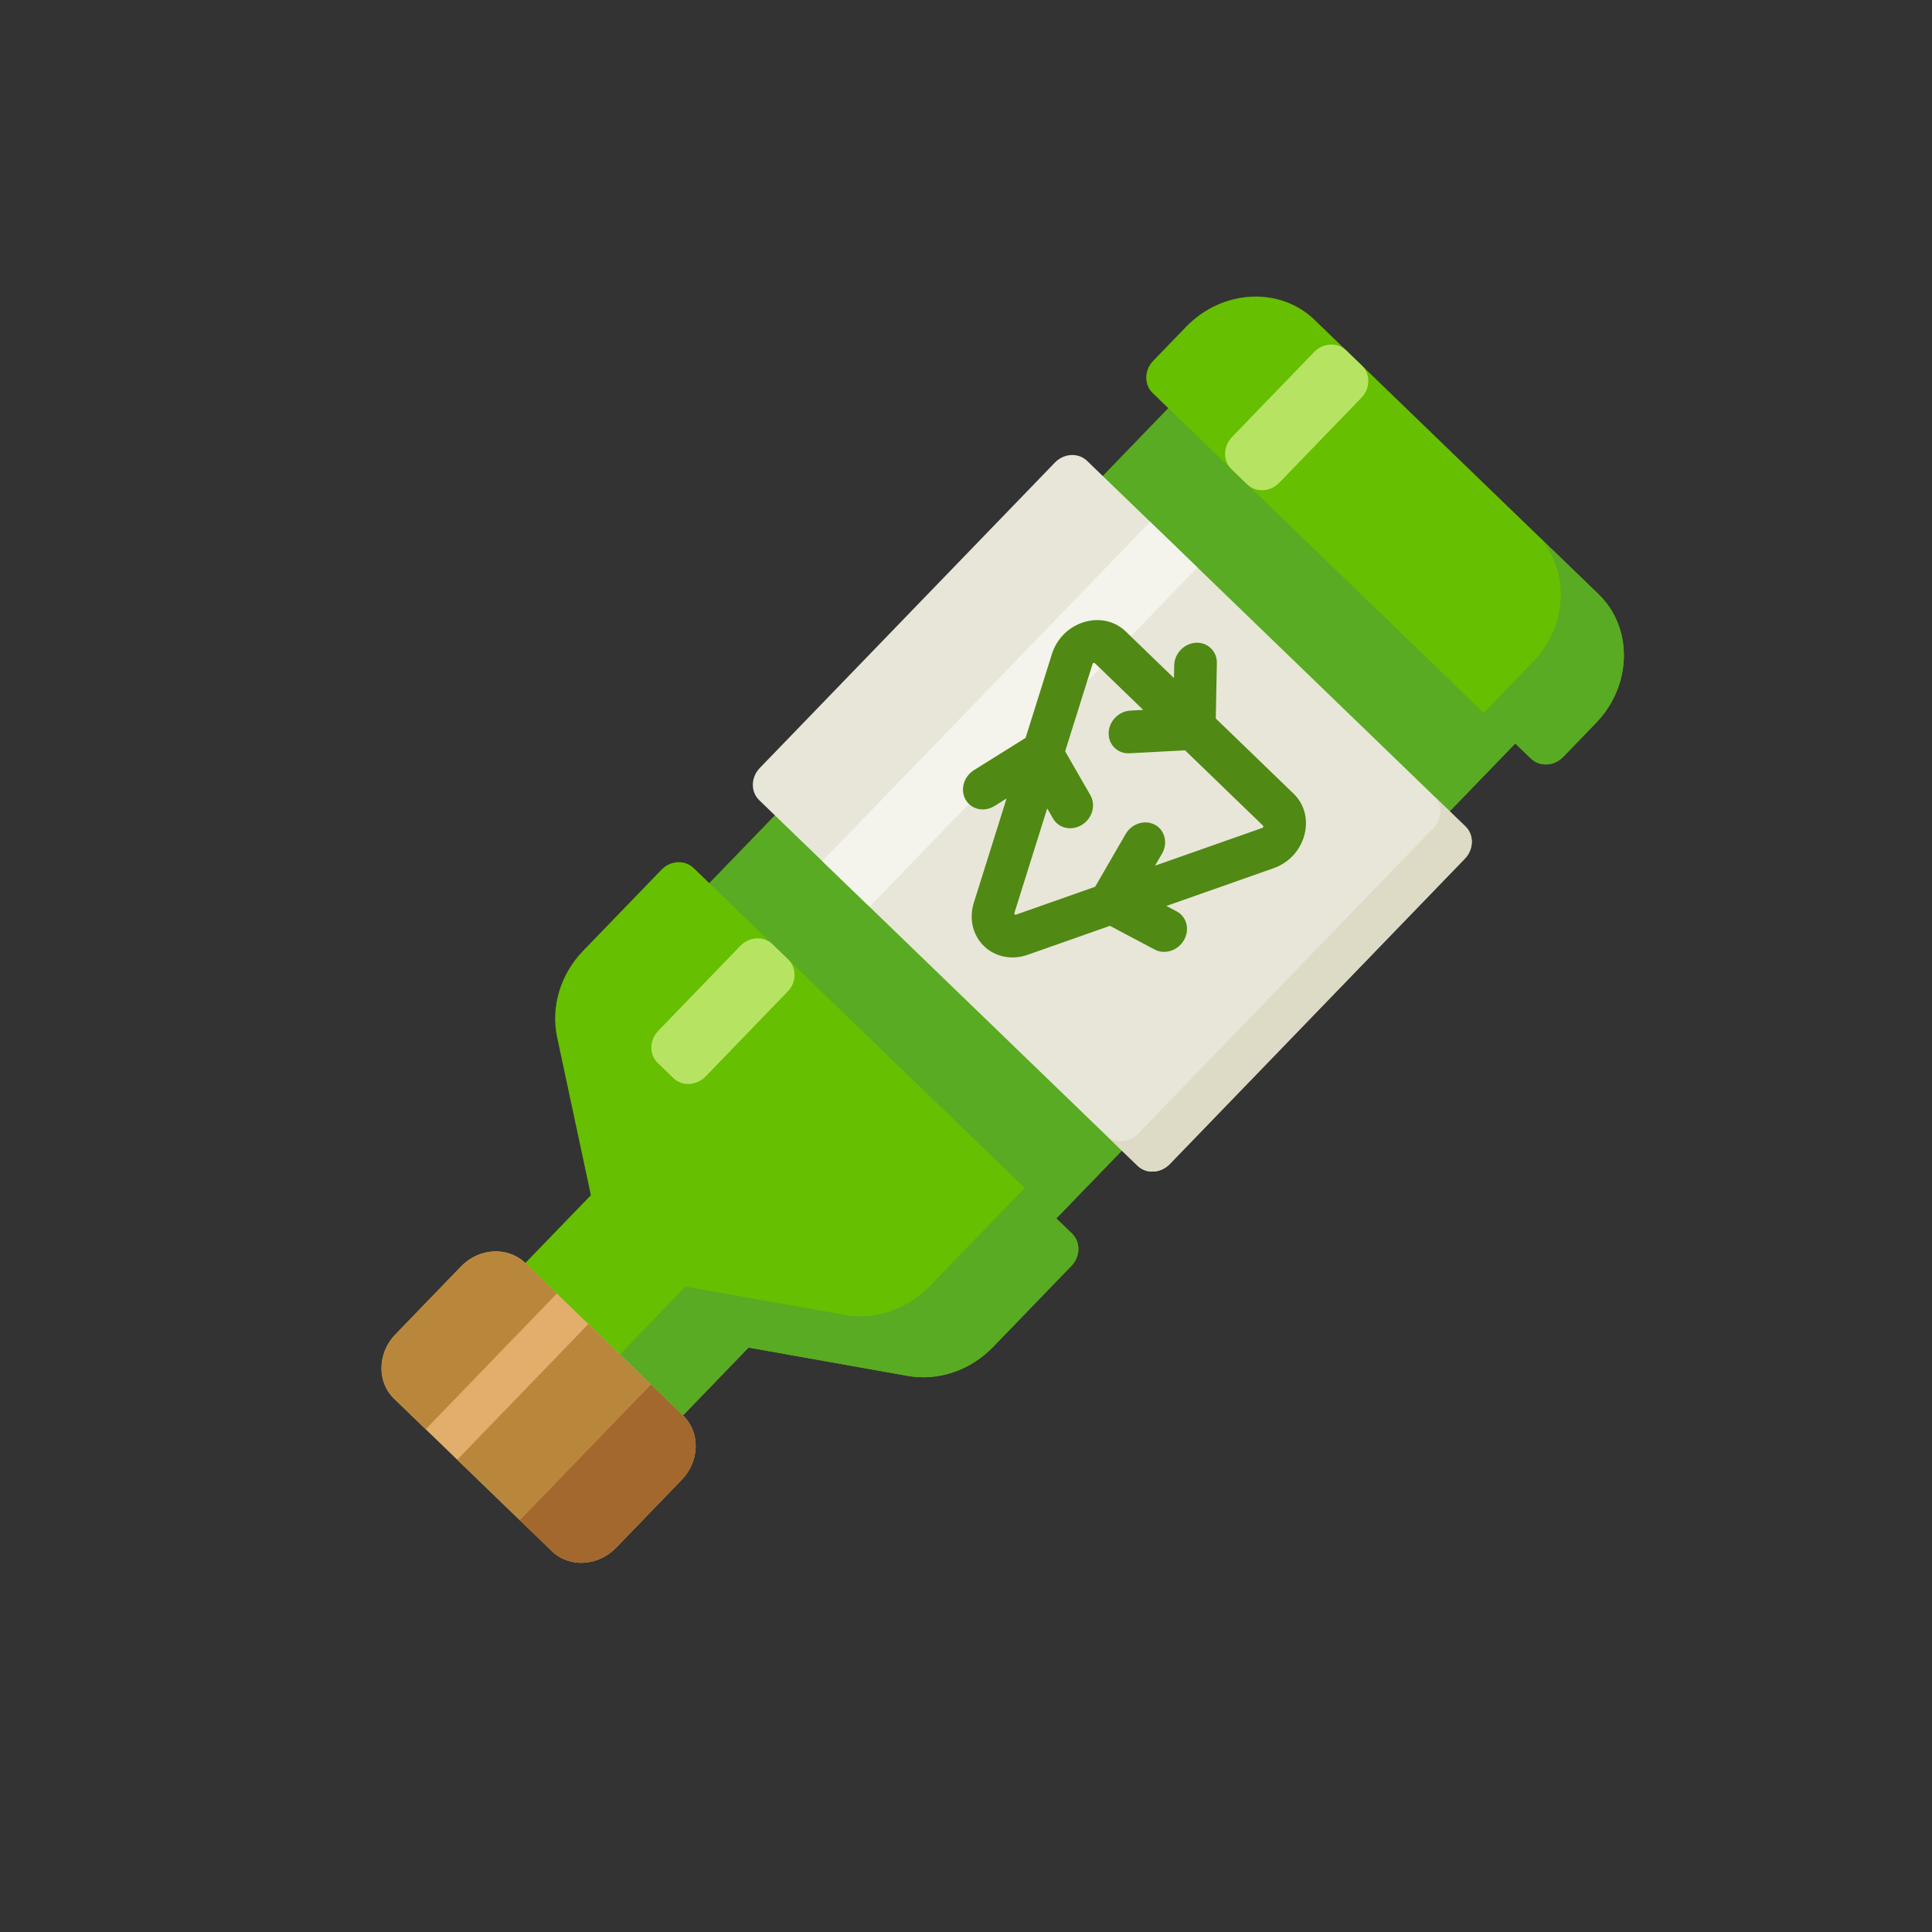 <svg width="209" height="209" viewBox="0 0 209 209" fill="none" xmlns="http://www.w3.org/2000/svg">
<rect x="0" y="0" width="209" height="209" fill="#333333" stroke="none"/>
<g clip-path="url(#clip0_49_21)">
<path d="M75.034 93.9C74.092 92.99 72.535 93.074 71.556 94.087L63.074 102.865C60.628 105.396 59.567 108.92 60.265 112.189L63.921 129.295L55.054 138.471L72.11 154.952L80.977 145.775L98.198 148.842C101.489 149.428 104.975 148.246 107.42 145.715L115.902 136.936C116.881 135.923 116.911 134.363 115.97 133.453L114.264 131.805L163.917 80.417L165.623 82.065C166.565 82.975 168.122 82.891 169.101 81.878L172.648 78.207C176.566 74.153 176.687 67.915 172.919 64.274L142.218 34.609C138.45 30.968 132.22 31.304 128.302 35.358L124.756 39.029C123.776 40.042 123.746 41.602 124.688 42.512L126.393 44.16L76.74 95.548L75.034 93.9Z" fill="#66BF00"/>
<path d="M165.826 71.615L162.279 75.286L109.079 130.344L100.597 139.122C98.152 141.654 94.667 142.835 91.376 142.249L74.154 139.183L65.287 148.36L72.11 154.952L80.977 145.775L98.198 148.841C101.489 149.427 104.974 148.245 107.42 145.714L115.902 136.936C116.881 135.923 116.911 134.363 115.969 133.453L114.264 131.805L163.917 80.417L165.623 82.065C166.565 82.975 168.122 82.891 169.101 81.878L172.648 78.207C176.566 74.153 176.687 67.915 172.919 64.274L166.097 57.682C169.865 61.322 169.743 67.561 165.826 71.615Z" fill="#58AB23"/>
<path d="M76.74 95.548L114.264 131.805L121.357 124.464L83.833 88.207L76.74 95.548Z" fill="#58AB23"/>
<path d="M119.3 51.501L156.824 87.758L163.917 80.417L126.393 44.16L119.3 51.501Z" fill="#58AB23"/>
<path d="M83.562 102.14L85.268 103.788C86.21 104.698 86.18 106.258 85.2 107.271L76.334 116.448C75.354 117.462 73.797 117.545 72.855 116.635L71.149 114.987C70.207 114.077 70.238 112.517 71.217 111.504L80.084 102.327C81.063 101.314 82.621 101.23 83.562 102.14Z" fill="#B6E462"/>
<path d="M145.629 37.905L147.335 39.553C148.277 40.463 148.246 42.023 147.267 43.036L138.4 52.213C137.421 53.227 135.863 53.31 134.921 52.4L133.216 50.752C132.274 49.842 132.304 48.282 133.284 47.269L142.15 38.092C143.129 37.079 144.687 36.995 145.629 37.905Z" fill="#B6E462"/>
<path d="M82.128 86.559L83.833 88.207L121.357 124.464L123.063 126.112C124.005 127.022 125.562 126.938 126.542 125.925L158.462 92.889C159.441 91.876 159.471 90.316 158.529 89.406L156.824 87.758L119.3 51.501L117.595 49.853C116.653 48.943 115.095 49.027 114.116 50.041L82.196 83.076C81.216 84.089 81.186 85.648 82.128 86.559Z" fill="#E8E6D9"/>
<path d="M155.051 89.594L123.131 122.629C122.151 123.642 120.594 123.726 119.652 122.816L121.357 124.464L123.063 126.112C124.005 127.022 125.562 126.938 126.542 125.925L158.462 92.889C159.441 91.876 159.471 90.316 158.529 89.406L156.824 87.758L155.118 86.11C156.06 87.02 156.03 88.58 155.051 89.594Z" fill="#DDDAC5"/>
<path d="M88.95 93.151L94.067 98.095L129.534 61.389L124.417 56.445L88.95 93.151Z" fill="#F4F3EC"/>
<path d="M113.8 70.739L110.947 79.823L105.366 83.31C104.251 84.007 103.845 85.44 104.461 86.51C105.076 87.581 106.479 87.883 107.595 87.186L108.889 86.377L105.344 97.668C104.806 99.379 105.229 101.173 106.447 102.349C107.664 103.525 109.471 103.886 111.163 103.291L120.071 100.154L124.91 102.72C126 103.298 127.419 102.843 128.077 101.705C128.735 100.566 128.385 99.173 127.294 98.596L126.177 98.004L137.787 93.916C139.419 93.341 140.659 92.003 141.105 90.336C141.552 88.67 141.117 86.997 139.942 85.862L131.521 77.725L131.638 71.715C131.662 70.457 130.633 69.463 129.376 69.53C128.103 69.599 127.05 70.688 127.025 71.963L126.998 73.355L121.775 68.308C120.601 67.174 118.915 66.797 117.265 67.299C115.613 67.802 114.318 69.088 113.8 70.739ZM118.304 71.717C118.389 71.691 118.425 71.726 118.449 71.75L123.672 76.797L122.282 76.871C121.008 76.94 119.956 78.029 119.931 79.305C119.907 80.58 120.919 81.558 122.193 81.49L128.195 81.167L136.617 89.304C136.641 89.327 136.677 89.362 136.654 89.448C136.632 89.534 136.58 89.552 136.547 89.564L124.951 93.647L125.715 92.326C126.364 91.203 126.009 89.787 124.932 89.217C123.842 88.638 122.424 89.093 121.765 90.231L118.471 95.929L109.924 98.939C109.887 98.952 109.835 98.97 109.771 98.909C109.708 98.847 109.724 98.796 109.736 98.758L113.286 87.453L113.916 88.549C114.531 89.62 115.935 89.922 117.05 89.225C118.166 88.528 118.571 87.095 117.956 86.025L115.225 81.276L118.192 71.828C118.202 71.796 118.218 71.743 118.304 71.717Z" fill="#508913"/>
<path d="M56.827 136.636L73.883 153.116C75.767 154.937 75.707 158.056 73.748 160.083L66.655 167.424C64.696 169.451 61.581 169.619 59.697 167.799L42.641 151.318C40.757 149.498 40.817 146.379 42.776 144.352L49.869 137.011C51.828 134.983 54.943 134.815 56.827 136.636Z" fill="#E2AE6B"/>
<path d="M59.697 167.799C61.581 169.619 64.696 169.451 66.655 167.424L73.748 160.083C75.707 158.056 75.768 154.937 73.884 153.116L70.401 149.752L56.215 164.434L59.697 167.799Z" fill="#A3682D"/>
<path d="M49.464 157.911L56.215 164.435L70.402 149.752L63.65 143.229L49.464 157.911Z" fill="#B9873C"/>
<path d="M42.641 151.318L46.052 154.614L60.239 139.932L56.827 136.636C54.943 134.815 51.828 134.983 49.869 137.01L42.776 144.351C40.818 146.379 40.757 149.498 42.641 151.318Z" fill="#B9873C"/>
</g>
<defs>
<clipPath id="clip0_49_21">
<rect width="142.305" height="153.123" fill="white" transform="translate(102.337 209) rotate(-135.984)"/>
</clipPath>
</defs>
</svg>
